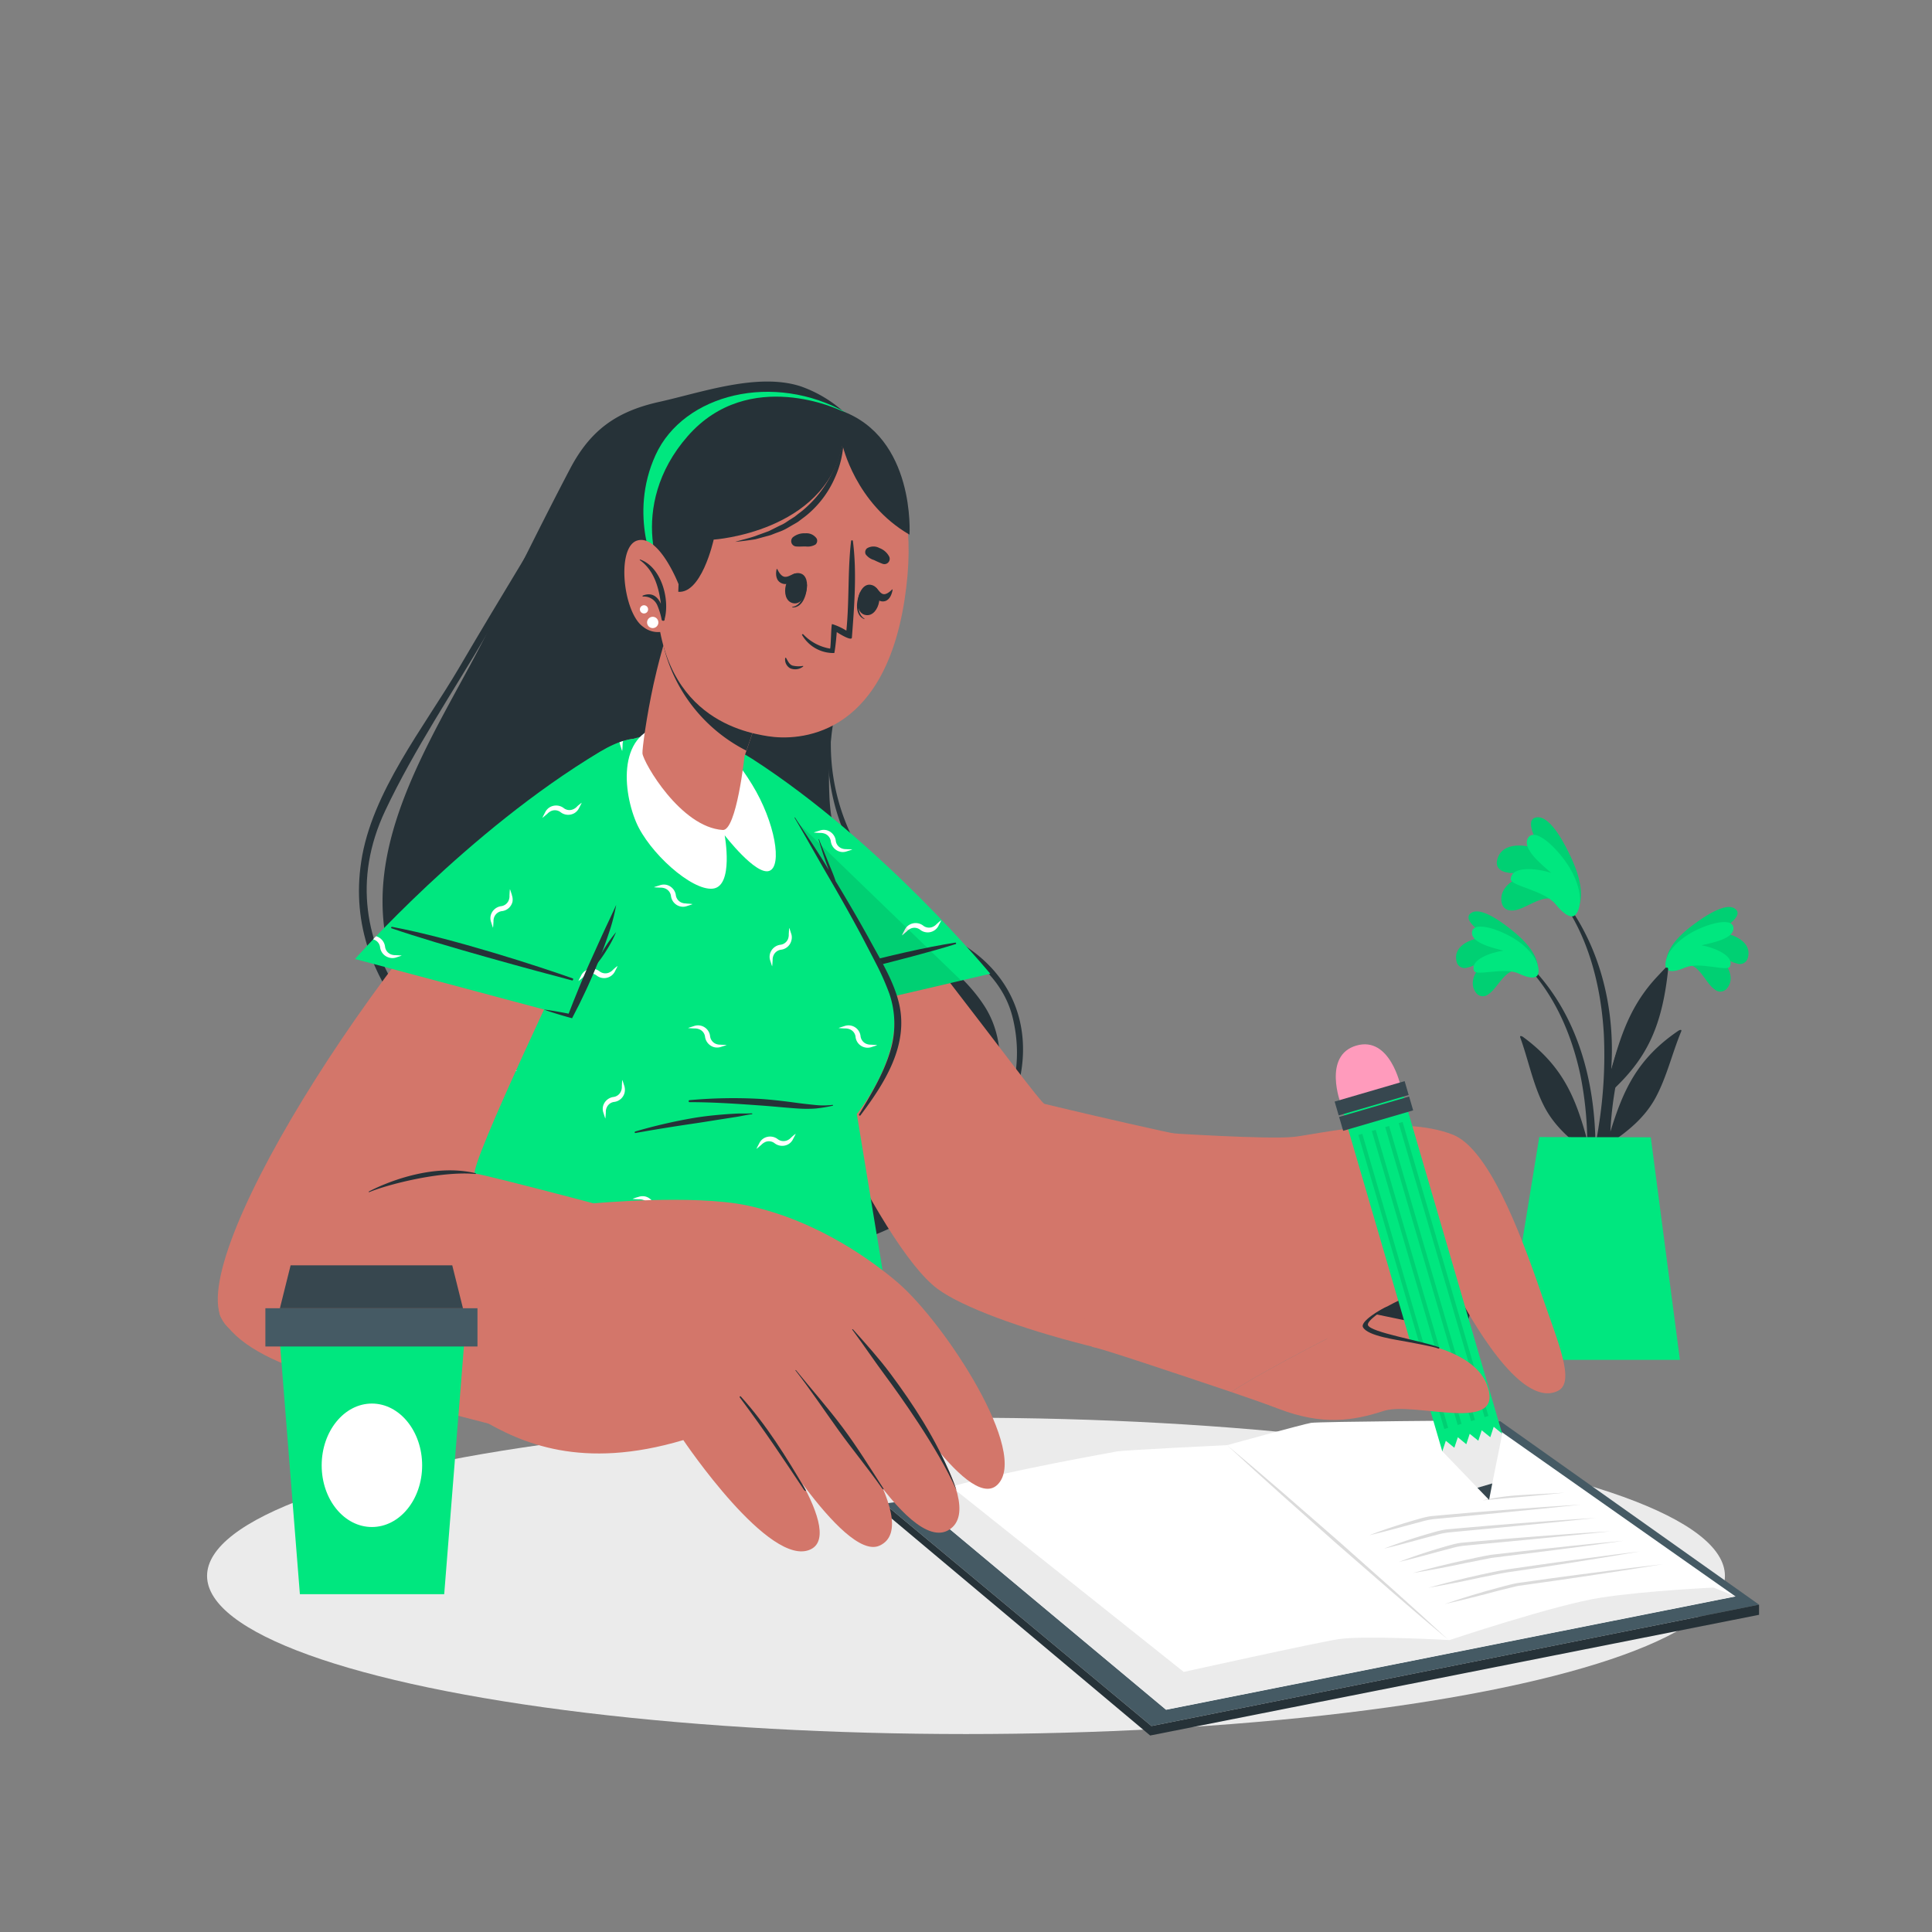 <svg xmlns="http://www.w3.org/2000/svg" viewBox="0 0 500 500"><rect x="0" y="0" width="500" height="500" fill="#808080" stroke="none"/><g id="freepik--Shadow--inject-105"><ellipse cx="250" cy="407.84" rx="196.41" ry="40.93" style="fill:#ebebeb"></ellipse></g><g id="freepik--Book--inject-105"><polygon points="228.85 389.14 388.26 367.81 455.24 415.28 297.99 446.69 228.85 389.14" style="fill:#455a64"></polygon><polygon points="228.85 389.14 297.99 446.69 455.24 415.28 455.24 417.91 297.66 449.15 228.85 391.4 228.85 389.14" style="fill:#263238"></polygon><path d="M238.5,389.64l63.29,52.85,147.36-29.33-64.8-45.56s-43,.28-45.08.64S317.58,374,317.58,374s-26.77,1.28-28.62,1.65c-1.26.26-28.24,5-42.76,9.09Z" style="fill:#fff"></path><polygon points="317.58 374.03 324.87 380.18 332.1 386.39 346.49 398.92 360.75 411.59 367.83 417.97 374.86 424.42 367.57 418.27 360.34 412.06 345.95 399.53 331.69 386.86 324.61 380.48 317.58 374.03" style="fill:#dbdbdb"></polygon><path d="M373.86,415.13q6.81-2.33,13.76-4.19c1.16-.31,2.31-.64,3.48-.91.59-.14,1.17-.27,1.8-.37l1.78-.24,7.12-1c4.74-.66,9.5-1.24,14.25-1.87s9.5-1.18,14.26-1.74c-4.73.77-9.46,1.53-14.2,2.24s-9.47,1.45-14.21,2.11l-7.11,1-1.78.25c-.55.1-1.14.25-1.71.39l-3.48.86C383.19,412.91,378.55,414.09,373.86,415.13Z" style="fill:#dbdbdb"></path><path d="M369.67,410.91q6.7-1.89,13.5-3.38c2.27-.5,4.51-1,6.85-1.36l6.88-1c4.59-.67,9.18-1.27,13.78-1.9s9.19-1.21,13.79-1.77c-4.57.78-9.14,1.55-13.72,2.27s-9.16,1.47-13.75,2.14l-6.88,1c-1.14.16-2.24.41-3.38.64l-3.41.68Q376.54,409.73,369.67,410.91Z" style="fill:#dbdbdb"></path><path d="M365.59,407.1c4.44-1.21,8.91-2.33,13.41-3.31,2.25-.49,4.48-1,6.78-1.4l6.87-.79c4.57-.53,9.16-1,13.73-1.49s9.17-.92,13.75-1.35c-4.56.65-9.12,1.28-13.68,1.86s-9.13,1.19-13.7,1.73c-2.28.29-4.58.54-6.84.85l-6.75,1.34Q372.41,406,365.59,407.1Z" style="fill:#dbdbdb"></path><path d="M362.05,404.23c4.33-1.68,8.74-3.08,13.21-4.34.56-.16,1.12-.3,1.7-.42a13.6,13.6,0,0,1,1.76-.26l3.46-.31,6.92-.6c9.22-.74,18.45-1.45,27.69-2-9.2,1-18.42,1.88-27.63,2.77l-6.91.64-3.45.33a19.52,19.52,0,0,0-3.33.69C371,401.87,366.57,403.19,362.05,404.23Z" style="fill:#dbdbdb"></path><path d="M358.21,400.78c4.33-1.68,8.74-3.08,13.2-4.34.57-.16,1.13-.3,1.7-.42a13.74,13.74,0,0,1,1.77-.26l3.46-.31,6.92-.6c9.22-.74,18.45-1.45,27.69-2-9.2,1-18.42,1.88-27.63,2.76l-6.91.65-3.45.33a19.52,19.52,0,0,0-3.33.69C367.17,398.42,362.73,399.73,358.21,400.78Z" style="fill:#dbdbdb"></path><path d="M354.37,397.32c4.32-1.67,8.73-3.07,13.2-4.33.56-.16,1.13-.3,1.7-.42a12.19,12.19,0,0,1,1.77-.26l3.46-.31,6.91-.6c9.23-.74,18.46-1.45,27.7-2-9.21,1-18.42,1.88-27.63,2.76l-6.91.65-3.45.33a18.6,18.6,0,0,0-3.33.69C363.32,395,358.89,396.28,354.37,397.32Z" style="fill:#dbdbdb"></path><path d="M391.82,387.06c4.94-.37,8.2-.44,13.14-.76-9.2,1-12,1.11-21.25,2A58.14,58.14,0,0,1,391.82,387.06Z" style="fill:#dbdbdb"></path><path d="M246.2,384.77l60.15,47.92s33.75-7.48,40.07-8.48,28.73.23,28.73.23,27.56-9.22,39.32-11,29-2.57,29-2.57l5.63,2.25-70.9,14.11-76.46,15.22L238.5,389.64Z" style="fill:#ebebeb"></path></g><g id="freepik--Plant--inject-105"><path d="M395.33,249.28c16.95,16.59,19.8,42.27,16.22,64.75-.09.51-.88.37-.88-.11,0-5.12.16-10.19.14-15.25l-.26-.68c-4.42-3.21-8.49-6.85-11-11.83-2.83-5.56-4-11.84-6.11-17.66-.2-.56.39-.39.78-.1,10.31,7.6,13.6,15.78,16.56,26.72a91.22,91.22,0,0,0-1.8-17c-2.23-10.38-6.63-20.66-14.09-28.36C394.6,249.43,395,249,395.33,249.28Z" style="fill:#263238"></path><path d="M392.15,251.21c-2.92.1-4.75,4.76-7,6.12a2.19,2.19,0,0,1-3.22-.5c-2.25-3.15.84-7,3.74-9.19-2.07.85-3.8,2.35-6,2.78a2.1,2.1,0,0,1-2.72-1.64c-1-4.28,4.38-6.19,8.07-6.28-1.79-1.24-6.91-4.62-4.19-6.28s8.77,3.16,10.73,4.75c2.89,2.34,6.32,5.84,6.45,9.5C398.12,254.74,394.39,252.11,392.15,251.21Z" style="fill:#00E77F"></path><path d="M392.15,251.21c-2.92.1-4.75,4.76-7,6.12a2.19,2.19,0,0,1-3.22-.5c-2.25-3.15.84-7,3.74-9.19-2.07.85-3.8,2.35-6,2.78a2.1,2.1,0,0,1-2.72-1.64c-1-4.28,4.38-6.19,8.07-6.28-1.79-1.24-6.91-4.62-4.19-6.28s8.77,3.16,10.73,4.75c2.89,2.34,6.32,5.84,6.45,9.5C398.12,254.74,394.39,252.11,392.15,251.21Z" style="opacity:0.1"></path><path d="M393,251.93c-3.73-1.69-10.89.75-11.5-.67-1.23-2.87,4.49-4.84,7.58-5.22-2.85-.77-8.3-2-8.13-4.74.2-3.35,8.36-.47,12.49,2.69,5.2,4,5.17,7.84,4.31,8.61C396.56,253.66,393.61,252.21,393,251.93Z" style="fill:#00E77F"></path><path d="M433.93,247.64c-17.56,15.93-21.38,41.48-18.67,64.09.07.51.87.4.88-.08.2-5.11.24-10.19.45-15.24l.28-.67c4.55-3.05,8.75-6.53,11.46-11.41,3-5.45,4.39-11.68,6.77-17.41.23-.55-.37-.41-.77-.14C423.74,274,420.14,282,416.77,292.85a90.23,90.23,0,0,1,2.44-16.94c2.62-10.29,7.41-20.4,15.16-27.81C434.65,247.82,434.24,247.35,433.93,247.64Z" style="fill:#263238"></path><path d="M437,249.69c2.91.21,4.56,4.94,6.78,6.38a2.19,2.19,0,0,0,3.24-.38c2.37-3.06-.57-7.05-3.39-9.33,2,.94,3.71,2.5,5.93,3a2.11,2.11,0,0,0,2.79-1.53c1.15-4.24-4.15-6.35-7.83-6.58,1.83-1.17,7.08-4.36,4.42-6.12s-8.88,2.83-10.9,4.34c-3,2.23-6.54,5.59-6.81,9.24C430.94,253,434.77,250.5,437,249.69Z" style="fill:#00E77F"></path><path d="M437,249.69c2.91.21,4.56,4.94,6.78,6.38a2.19,2.19,0,0,0,3.24-.38c2.37-3.06-.57-7.05-3.39-9.33,2,.94,3.71,2.5,5.93,3a2.11,2.11,0,0,0,2.79-1.53c1.15-4.24-4.15-6.35-7.83-6.58,1.83-1.17,7.08-4.36,4.42-6.12s-8.88,2.83-10.9,4.34c-3,2.23-6.54,5.59-6.81,9.24C430.94,253,434.77,250.5,437,249.69Z" style="opacity:0.1"></path><path d="M436.17,250.38c3.79-1.56,10.86,1.15,11.52-.23,1.34-2.83-4.3-5-7.37-5.51,2.87-.66,8.36-1.68,8.3-4.43-.08-3.36-8.34-.79-12.58,2.22-5.35,3.79-5.47,7.63-4.64,8.44C432.54,252,435.55,250.63,436.17,250.38Z" style="fill:#00E77F"></path><path d="M416,289.73a173.25,173.25,0,0,1-5.46,25.2.63.63,0,0,1-1.23-.25c1.16-7.77,3.26-15.39,4.42-23.15a116.86,116.86,0,0,0,1.35-23.78c-.74-13.08-4.3-27-12.84-37.24-.18-.24.21-.59.41-.36C419.71,250.08,417,274.52,417,276.71c2.42-8.25,4.91-17.71,14.07-26.11.39-.36.7-.19.63.42-1.63,15.31-5.89,23.3-14.76,31.48Q416.55,286.15,416,289.73Z" style="fill:#263238"></path><path d="M402.06,232.8c-3.08-1.36-7.32,2.55-10.36,2.82-1.61.15-2.8-.49-3.09-2.15-.75-4.39,4.41-6.86,8.51-7.65-2.58-.16-5.13.53-7.66-.15-1.54-.43-2.38-1.48-2-3.07,1.13-4.94,7.67-4.21,11.54-2.45-1.23-2.19-4.85-8.28-1.19-8.63s7.51,7.7,8.75,10.34c1.81,3.87,3.62,9.23,1.91,13.09C406.49,239.47,403.94,234.86,402.06,232.8Z" style="fill:#00E77F"></path><path d="M402.06,232.8c-3.08-1.36-7.32,2.55-10.36,2.82-1.61.15-2.8-.49-3.09-2.15-.75-4.39,4.41-6.86,8.51-7.65-2.58-.16-5.13.53-7.66-.15-1.54-.43-2.38-1.48-2-3.07,1.13-4.94,7.67-4.21,11.54-2.45-1.23-2.19-4.85-8.28-1.19-8.63s7.51,7.7,8.75,10.34c1.81,3.87,3.62,9.23,1.91,13.09C406.49,239.47,403.94,234.86,402.06,232.8Z" style="opacity:0.1"></path><path d="M402.57,234c-3-3.63-11.67-4.71-11.59-6.48.16-3.6,7.09-2.76,10.49-1.6-2.56-2.23-7.6-6.25-6.05-9,1.9-3.37,8.91,3.73,11.6,9.09,3.39,6.76,1.42,10.73.14,11.1C405.4,237.56,403.07,234.57,402.57,234Z" style="fill:#00E77F"></path><path d="M427.22,294.33l7.54,57.61H388.87c.95-5.1,9.49-57.67,9.49-57.67Z" style="fill:#00E77F"></path></g><g id="freepik--Character--inject-105"><path d="M126,163.89C115.35,185.06,99,208.66,99,233.23,99,252.48,109.23,270,121.74,284c27.56,30.63,74.8,54.2,114.2,30.88,15.72-9.32,30.11-37,18.82-54.53-5.81-9-15-14.59-23.13-21.25-10.74-8.75-16.48-19.55-17-33.46-1.1-27.1,8.38-42.33,17-67.24,1.58-4.63,2.51-9.47-.2-15.19a33.3,33.3,0,0,0-10.68-14.27A33.22,33.22,0,0,0,207.27,100c-11.11-3.65-25.69,1.57-36.63,4s-17.79,7.19-23.11,17.33C140.15,135.38,133.18,149.69,126,163.89Z" style="fill:#263238"></path><path d="M118.77,172.88c11-18.77,22.4-37.3,33.67-55.91.07-.12.26,0,.19.09-8.83,15.58-17.43,31.27-26.46,46.75-8.85,15.16-19,30.15-26.48,46-16.82,35.67,13.6,66.91,45,78.87,1.43.54.4,2.76-1,2.16-27.21-11.37-55.2-35-50.21-67.84C96.16,205.05,109.76,188.22,118.77,172.88Z" style="fill:#263238"></path><path d="M230.73,135.71a.33.33,0,0,1,.59.28c-8,20.19-19.17,43-15.63,65.26a54.94,54.94,0,0,0,14.43,29.22c6.06,6.36,13.82,10.16,20.9,15.17,27.7,19.59,9.6,60.73-19.65,66.83-.61.13-.86-.93-.24-1.08,21.08-5.41,36.3-25.62,31-47.82-4.21-17.81-25.62-22.37-36.28-35.74C203.82,200.11,217.23,164.17,230.73,135.71Z" style="fill:#263238"></path><path d="M184.54,215.38c15.91,48,43.07,107.07,58.11,118.19C255.54,343.1,304,355.69,325,354.38c6.17-.38,2.29-57-4.28-57.81-10.52-1.27-49.64-10.7-50.42-10.89-1.67-.42-44.92-60.59-63.18-77.42C185.78,188.58,177.42,193.92,184.54,215.38Z" style="fill:#d3766a"></path><path d="M323.77,311.72s34.91,19.28,36.29,20.81-.74,3.58-2.34,5.23a20.08,20.08,0,0,1-3.67,1.95c-5.93,2.82-16.28,8-11.44,14.77,6.36,8.86,29.64-2.82,33-5.22a12.75,12.75,0,0,0,3.08-4.49c2.81-5.95,5-16.1.48-22.66-6.2-9-16.49-15.11-25-21.06Z" style="fill:#d3766a"></path><path d="M323.77,311.72s34.91,19.28,36.29,20.81-.74,3.58-2.34,5.23a20.08,20.08,0,0,1-3.67,1.95c8.76,1.84,18.44,3.82,24.63,5.06,2.81-5.95,5-16.1.48-22.66-6.2-9-16.49-15.11-25-21.06Z" style="fill:#263238"></path><path d="M282.87,348.62c2.31.39,21.38,6.79,35.75,11.62,9.81-6.4,30.84-16.86,36.4-19.66,5.65-4.16,20.11-9.85,20.41-9.23.58,1.15,2.61,5.24,5.47,10,3.79,6.28,9,13.76,14.16,17.25,2.82,1.89,5.59,2.61,8.13,1.35,4.57-2.25.05-12.45-4.25-25-5.84-17.1-13.94-37.8-23-41.32-13.4-5.22-34.47-.2-40.91.57s-33.41-1-33.41-1C275.55,316.58,279.8,348.08,282.87,348.62Z" style="fill:#d3766a"></path><path d="M347,285.68s-4.78-12.51,4-15.08,11.5,10.55,11.5,10.55Z" style="fill:#ff9bbc"></path><rect x="359.74" y="281.02" width="16.16" height="94.19" transform="translate(-77.24 116.29) rotate(-16.28)" style="fill:#00E77F"></rect><rect x="362.66" y="291.96" width="1.05" height="79.27" transform="translate(-78.41 115.14) rotate(-16.28)" style="opacity:0.1"></rect><rect x="366.13" y="290.94" width="1.05" height="79.27" transform="translate(-77.98 116.06) rotate(-16.28)" style="opacity:0.1"></rect><rect x="369.6" y="289.93" width="1.05" height="79.27" transform="translate(-77.56 117) rotate(-16.28)" style="opacity:0.1"></rect><rect x="373.08" y="288.91" width="1.05" height="79.27" transform="translate(-77.13 117.92) rotate(-16.28)" style="opacity:0.1"></rect><rect x="345.56" y="282.35" width="18.87" height="3.74" transform="translate(-65.45 110.93) rotate(-16.28)" style="fill:#37474f"></rect><rect x="346.72" y="286.32" width="18.87" height="3.74" transform="translate(-66.52 111.42) rotate(-16.28)" style="fill:#37474f"></rect><path d="M388.78,371.05l-2.58,12.86-.83,4.25-3-3.12-9.1-9.46.91-2.71s2.15,1.78,2.2,1.81l.91-2.72,2.19,1.81.88-2.7s2.18,1.77,2.23,1.79l.88-2.7s2.18,1.77,2.22,1.79l.88-2.7Z" style="fill:#ebebeb"></path><polygon points="386.2 383.91 385.37 388.16 382.35 385.04 386.2 383.91" style="fill:#37474f"></polygon><path d="M318.62,360.24c4.9,1.67,9.25,3.2,12.17,4.32,11.52,4.43,19.35,3.16,27.34.58s31.55,6.26,26.73-6.66-32.31-11.66-32.05-15.33c.05-.7.88-1.6,2.21-2.57C349.46,343.38,328.43,353.84,318.62,360.24Z" style="fill:#d3766a"></path><path d="M358.82,338.21c.3-.11.35.1,0,.3-1,.61-5.29,3.41-4.78,4.48.9,1.85,13.26,3.89,18.3,5.65.27.09.17.48-.09.37-1.32-.55-6.74-1.47-8-1.74-2.54-.5-10.4-1.49-11.53-3.82C352,341.89,357.63,338.67,358.82,338.21Z" style="fill:#263238"></path><path d="M256.28,252,200.14,265.1S184,225.67,180,203.53c-2.21-12.42,5.11-13.3,14.68-7.13C228.21,218,256.28,252,256.28,252Z" style="fill:#00E77F"></path><path d="M242.38,239.17a3,3,0,0,1-1.14.76,2.44,2.44,0,0,1-2.36-.41,3.21,3.21,0,0,0-3.58-.16,3.11,3.11,0,0,0-1.17,1.29c-.24.49-.51.94-.71,1.44.44-.32.8-.69,1.21-1a3.22,3.22,0,0,1,1.13-.81,2.43,2.43,0,0,1,2.35.32,3.14,3.14,0,0,0,4.77-1c.22-.47.51-.93.71-1.43C243.15,238.46,242.77,238.82,242.38,239.17Zm-51.08-32.4a3.16,3.16,0,0,1-1.14.76,2.47,2.47,0,0,1-2.36-.41,3.19,3.19,0,0,0-3.58-.18,3.12,3.12,0,0,0-1.17,1.32c-.24.47-.51.93-.71,1.43.44-.33.8-.71,1.21-1.06a3,3,0,0,1,1.13-.79,2.41,2.41,0,0,1,2.33.32,3.25,3.25,0,0,0,3.57.27,3.09,3.09,0,0,0,1.21-1.28c.23-.47.5-.92.71-1.42A14.91,14.91,0,0,0,191.3,206.77Zm13.46,34.85c-.17-.5-.3-1-.51-1.51-.07.54-.07,1.06-.12,1.59a3.16,3.16,0,0,1-.22,1.36A2.44,2.44,0,0,1,202,244.5a3.22,3.22,0,0,0-2.72,2.32,3,3,0,0,0,.05,1.76c.17.5.3,1,.5,1.51.08-.53.08-1.05.13-1.59a2.79,2.79,0,0,1,.27-1.35,2.48,2.48,0,0,1,1.94-1.37,3.15,3.15,0,0,0,2.65-2.42A3,3,0,0,0,204.76,241.62ZM219,219.76a3,3,0,0,1-1.34-.27,2.43,2.43,0,0,1-1.37-2,3.23,3.23,0,0,0-2.42-2.65,3.15,3.15,0,0,0-1.74.11c-.5.17-1,.3-1.53.5.55.08,1.07.08,1.61.11a3.34,3.34,0,0,1,1.36.24,2.47,2.47,0,0,1,1.44,1.88,3.19,3.19,0,0,0,2.32,2.72,3,3,0,0,0,1.75-.05c.51-.17,1-.3,1.52-.52C220.07,219.79,219.55,219.81,219,219.76Z" style="fill:#fff"></path><path d="M200,255.8c8.47-2.72,31.66-9.46,47.31-11.86.09,0,.19.33.1.36-12.71,4-38.59,10-47.26,12C200,256.36,199.89,255.86,200,255.8Z" style="fill:#263238"></path><path d="M248.77,253.77,200.14,265.1S184,225.67,180,203.53c-1.42-7.94,1.07-11.17,5.56-10.84Z" style="opacity:0.1"></path><path d="M232.13,351.25H88.35s15.94-98.59,62.26-151.33c12.5-14.23,32.29-11.74,43-2.11a99.21,99.21,0,0,1,10.43,11.85c9.74,12.51,25.65,42.56,27.14,50.69,2.45,13.43-9.44,27.95-9.44,27.95Z" style="fill:#00E77F"></path><path d="M232.65,259.62c-1.33-5.54-4.41-10.6-7.12-15.56-2.86-5.23-5.86-10.37-8.94-15.48l-.33-.54c-.51-1.63-1.25-3.23-1.87-4.81-.79-2-1.65-4-2.43-6a.06.06,0,0,0-.12,0c.65,2.11,1.29,4.23,2.06,6.3.2.53.39,1.07.59,1.62-1-1.7-2.08-3.4-3.16-5.08-1.83-2.86-3.76-5.65-5.59-8.51a.07.07,0,0,0-.11.07c2.94,5,5.76,10.1,8.69,15.12s5.79,10.07,8.53,15.19q2,3.81,4,7.69a67.53,67.53,0,0,1,3.3,7.49,24.23,24.23,0,0,1,.1,15.4c-1.77,5.66-4.92,10.81-7.92,15.89-.12.2.2.45.35.25C228.92,280.37,235.26,270.49,232.65,259.62Z" style="fill:#263238"></path><path d="M183.17,340.52a2.64,2.64,0,0,1-1.13.74,2.44,2.44,0,0,1-2.36-.4,3.13,3.13,0,0,0-4.74,1.14c-.23.48-.5.93-.71,1.44.43-.33.81-.71,1.22-1.06a2.92,2.92,0,0,1,1.12-.79,2.4,2.4,0,0,1,2.34.3,3.21,3.21,0,0,0,3.57.29,3.06,3.06,0,0,0,1.2-1.28c.24-.48.51-.94.71-1.43C184,339.79,183.58,340.17,183.17,340.52Zm21.54-46.1a2.66,2.66,0,0,1-1.14.76,2.48,2.48,0,0,1-2.35-.41,3.22,3.22,0,0,0-3.59-.16,3.16,3.16,0,0,0-1.15,1.3c-.24.49-.51.93-.71,1.43.42-.31.8-.69,1.2-1a3.45,3.45,0,0,1,1.13-.81,2.4,2.4,0,0,1,2.34.32,3.23,3.23,0,0,0,3.57.28,3,3,0,0,0,1.2-1.27c.24-.48.51-.94.72-1.44C205.48,293.71,205.12,294.07,204.71,294.42Zm-67.5,16.25a2.85,2.85,0,0,1-1.14.76,2.42,2.42,0,0,1-2.35-.41,3.17,3.17,0,0,0-4.76,1.14c-.23.49-.5.93-.71,1.43a15.2,15.2,0,0,0,1.22-1,3.64,3.64,0,0,1,1.12-.81,2.47,2.47,0,0,1,2.36.32,3.13,3.13,0,0,0,4.77-1c.22-.48.5-.94.71-1.44C138,310,137.61,310.32,137.21,310.67ZM158.62,251a3,3,0,0,1-1.14.76,2.43,2.43,0,0,1-2.35-.41,3.22,3.22,0,0,0-3.59-.16,3.18,3.18,0,0,0-1.17,1.29c-.23.49-.5.94-.71,1.44a15.2,15.2,0,0,0,1.22-1,3.38,3.38,0,0,1,1.12-.81,2.44,2.44,0,0,1,2.36.32,3.14,3.14,0,0,0,4.77-1c.22-.47.5-.93.71-1.43C159.4,250.27,159,250.63,158.62,251Zm-9.32-42.23a3,3,0,0,1-1.14.75,2.39,2.39,0,0,1-2.35-.41,3.21,3.21,0,0,0-2.17-.6c-.34.44-.67.89-1,1.34h0a2.43,2.43,0,0,1,2.35.32,3.22,3.22,0,0,0,3.56.28,3.15,3.15,0,0,0,1.21-1.28c.23-.47.51-.93.72-1.44A15.91,15.91,0,0,0,149.3,208.75Zm42-2a3.16,3.16,0,0,1-1.14.76,2.47,2.47,0,0,1-2.36-.41,3.19,3.19,0,0,0-3.58-.18,3.12,3.12,0,0,0-1.17,1.32c-.24.47-.51.93-.71,1.43.44-.33.8-.71,1.21-1.06a3,3,0,0,1,1.13-.79,2.41,2.41,0,0,1,2.33.32,3.25,3.25,0,0,0,3.57.27,3.09,3.09,0,0,0,1.21-1.28c.23-.47.5-.92.71-1.42A14.91,14.91,0,0,0,191.3,206.77ZM148.11,337.53c-.17-.51-.3-1-.5-1.52-.08.54-.08,1.06-.13,1.6a3,3,0,0,1-.22,1.36,2.47,2.47,0,0,1-1.88,1.44,3.19,3.19,0,0,0-2.72,2.32,3,3,0,0,0,.05,1.75c.17.51.3,1,.51,1.52.08-.54.08-1.06.12-1.6a3,3,0,0,1,.27-1.34,2.49,2.49,0,0,1,2-1.37,3.24,3.24,0,0,0,2.65-2.42A3.15,3.15,0,0,0,148.11,337.53ZM132.46,231.64c-.18-.51-.3-1-.52-1.52-.08.54-.07,1.06-.12,1.6a2.79,2.79,0,0,1-.23,1.36,2.44,2.44,0,0,1-1.88,1.43,3.25,3.25,0,0,0-2.72,2.33,3,3,0,0,0,.06,1.75c.18.51.3,1,.51,1.52.08-.54.08-1.06.13-1.6a2.75,2.75,0,0,1,.26-1.34,2.46,2.46,0,0,1,2-1.38,3.19,3.19,0,0,0,2.65-2.41A3.35,3.35,0,0,0,132.46,231.64Zm72.3,10c-.17-.5-.3-1-.51-1.51-.07.54-.07,1.06-.12,1.59a3.16,3.16,0,0,1-.22,1.36A2.44,2.44,0,0,1,202,244.5a3.22,3.22,0,0,0-2.72,2.32,3,3,0,0,0,.05,1.76c.17.5.3,1,.5,1.51.08-.53.08-1.05.13-1.59a2.79,2.79,0,0,1,.27-1.35,2.48,2.48,0,0,1,1.94-1.37,3.15,3.15,0,0,0,2.65-2.42A3,3,0,0,0,204.76,241.62Zm-93.14,49c-.18-.51-.3-1-.51-1.52-.08.54-.08,1.06-.13,1.6a2.91,2.91,0,0,1-.22,1.36,2.46,2.46,0,0,1-1.88,1.44,3.4,3.4,0,0,0-2,1.07c-.24.87-.47,1.74-.71,2.61h0a1.93,1.93,0,0,0,.09.38c.18.51.3,1,.51,1.52.08-.54.08-1.06.13-1.6a2.62,2.62,0,0,1,.26-1.32,2.44,2.44,0,0,1,2-1.39,3.18,3.18,0,0,0,2.65-2.42A3.07,3.07,0,0,0,111.62,290.62ZM230.93,344a3.17,3.17,0,0,0-1.89,2.1,3.2,3.2,0,0,0,.05,1.77c.17.5.3,1,.52,1.51.08-.53.08-1.07.11-1.59a3,3,0,0,1,.27-1.35,2.49,2.49,0,0,1,1.15-1.14ZM161.56,281c-.17-.51-.3-1-.52-1.52-.08.54-.06,1.08-.11,1.6a2.92,2.92,0,0,1-.24,1.37,2.43,2.43,0,0,1-1.88,1.44,3.23,3.23,0,0,0-2.72,2.31,3,3,0,0,0,.07,1.77c.17.5.3,1,.5,1.51.08-.53.08-1.07.13-1.59a2.74,2.74,0,0,1,.27-1.35,2.41,2.41,0,0,1,1.94-1.37,3.17,3.17,0,0,0,2.65-2.42A3.4,3.4,0,0,0,161.56,281Zm-1.16-88.46a1.58,1.58,0,0,0,.09.31c.17.51.3,1,.5,1.52.08-.54.08-1.06.11-1.6a2.48,2.48,0,0,1,.05-.56Zm26.07,77.82a2.94,2.94,0,0,1-1.34-.27,2.45,2.45,0,0,1-1.37-2,3.14,3.14,0,0,0-4.18-2.54c-.5.17-1,.3-1.51.5.53.08,1.07.08,1.59.11a3.28,3.28,0,0,1,1.36.24,2.37,2.37,0,0,1,1.44,1.88,3.25,3.25,0,0,0,2.32,2.72,3.2,3.2,0,0,0,1.77-.05c.51-.17,1-.3,1.52-.52C187.53,270.39,187,270.41,186.47,270.36Zm38.95,0a2.92,2.92,0,0,1-1.34-.27,2.46,2.46,0,0,1-1.38-2,3.13,3.13,0,0,0-4.17-2.54c-.5.17-1,.3-1.51.5.53.08,1.07.08,1.59.11a3.28,3.28,0,0,1,1.36.24,2.37,2.37,0,0,1,1.44,1.88A3.14,3.14,0,0,0,225.5,271c.51-.17,1-.3,1.52-.52C226.48,270.39,225.94,270.41,225.42,270.36ZM114.11,332.79a2.94,2.94,0,0,1-1.34-.27,2.42,2.42,0,0,1-1.37-2,3.14,3.14,0,0,0-4.18-2.54c-.5.17-1,.3-1.51.5.53.08,1.07.08,1.59.11a3.28,3.28,0,0,1,1.36.24,2.45,2.45,0,0,1,1.46,1.88,3.11,3.11,0,0,0,4.07,2.67c.51-.17,1-.3,1.52-.52C115.17,332.82,114.63,332.82,114.11,332.79Zm58-18.22a3,3,0,0,1-1.34-.27,2.45,2.45,0,0,1-1.37-2,3.23,3.23,0,0,0-2.42-2.66,3.33,3.33,0,0,0-1.76.12,12.7,12.7,0,0,0-1.51.5c.54.08,1.07.08,1.59.11a3.07,3.07,0,0,1,1.38.24,2.46,2.46,0,0,1,1.44,1.88,3.21,3.21,0,0,0,2.32,2.72,3.14,3.14,0,0,0,1.75-.05c.51-.17,1-.3,1.52-.52C173.19,314.6,172.65,314.6,172.13,314.57ZM132.2,276.89a2.75,2.75,0,0,1-1.34-.27,2.43,2.43,0,0,1-1.37-1.94,3.21,3.21,0,0,0-2.42-2.66,3.06,3.06,0,0,0-1.74.1c-.5.17-1,.3-1.52.5.54.1,1.06.08,1.6.13a2.79,2.79,0,0,1,1.36.24,2.46,2.46,0,0,1,1.44,1.86,3.23,3.23,0,0,0,2.32,2.74,3.13,3.13,0,0,0,1.75-.07c.51-.17,1-.3,1.52-.5C133.26,276.94,132.74,276.94,132.2,276.89Zm77,51a2.78,2.78,0,0,1-1.33-.28,2.43,2.43,0,0,1-1.39-1.94,3.16,3.16,0,0,0-2.42-2.66,3.22,3.22,0,0,0-1.73.1c-.51.17-1,.3-1.52.52.54.08,1.06.08,1.59.11a3,3,0,0,1,1.36.24,2.38,2.38,0,0,1,1.44,1.88,3.26,3.26,0,0,0,2.32,2.71,3,3,0,0,0,1.76-.06c.5-.16,1-.3,1.51-.51C210.29,328,209.77,328,209.23,327.92Zm-31.59-94.08a3,3,0,0,1-1.35-.27,2.44,2.44,0,0,1-1.37-2A3.23,3.23,0,0,0,172.5,229a3.16,3.16,0,0,0-1.74.11c-.5.17-1,.3-1.53.5.55.08,1.08.08,1.61.11a3.31,3.31,0,0,1,1.36.24,2.45,2.45,0,0,1,1.44,1.88,3.19,3.19,0,0,0,2.32,2.72,3,3,0,0,0,1.76-.05c.5-.17,1-.3,1.51-.52C178.69,233.87,178.17,233.89,177.64,233.84Z" style="fill:#fff"></path><path d="M178.44,284.72a124.74,124.74,0,0,1,18.54-.31c3.07.22,6.1.58,9.15,1,1.52.21,3,.37,4.56.53a20.2,20.2,0,0,0,4.79,0,.11.11,0,0,1,0,.22,35.44,35.44,0,0,1-4.48.73,34,34,0,0,1-4.4,0c-3.12-.2-6.22-.53-9.33-.76-6.28-.45-12.56-.9-18.85-.89C178.17,285.24,178.15,284.74,178.44,284.72Z" style="fill:#263238"></path><path d="M164.43,292.82a136,136,0,0,1,14.91-3.46c2.52-.43,5-.7,7.59-.92,1.21-.1,2.43-.18,3.65-.24s2.69,0,4-.06c.14,0,.18.21,0,.22-1.26.13-2.5.46-3.75.65l-3.77.59c-2.52.39-5,.81-7.55,1.18-5,.74-10,1.53-15.07,2.45C164.23,293.28,164.18,292.89,164.43,292.82Z" style="fill:#263238"></path><path d="M144.24,202.72C101.43,240.72,49,323,57.22,341c9.19,20,67.2-34.13,65.65-37.09-1.31-2.52,22.62-52.82,40-89.61S154.82,193.33,144.24,202.72Z" style="fill:#d3766a"></path><path d="M91.88,248.19l55.69,14.88s17.44-38.88,22.09-60.89c2.61-12.34-4.68-13.46-14.44-7.6C121,215.08,91.88,248.19,91.88,248.19Z" style="fill:#00E77F"></path><path d="M102.36,247.19a2.92,2.92,0,0,1-1.34-.27,2.46,2.46,0,0,1-1.38-2,3.23,3.23,0,0,0-2.32-2.63l-.78.81a2,2,0,0,1,.39.13,2.41,2.41,0,0,1,1.43,1.88,3.19,3.19,0,0,0,2.33,2.71,3,3,0,0,0,1.75,0c.51-.18,1-.3,1.52-.52C103.42,247.22,102.9,247.23,102.36,247.19Zm58-55.12a2.77,2.77,0,0,0,.16.78c.17.51.3,1,.5,1.52.08-.54.08-1.06.11-1.6a2.77,2.77,0,0,1,.15-1Zm-27.87,39.57c-.18-.51-.3-1-.52-1.52-.08.54-.07,1.06-.12,1.6a2.79,2.79,0,0,1-.23,1.36,2.44,2.44,0,0,1-1.88,1.43,3.25,3.25,0,0,0-2.72,2.33,3,3,0,0,0,.06,1.75c.18.51.3,1,.51,1.52.08-.54.08-1.06.13-1.6a2.75,2.75,0,0,1,.26-1.34,2.46,2.46,0,0,1,2-1.38,3.19,3.19,0,0,0,2.65-2.41A3.35,3.35,0,0,0,132.46,231.64Zm16.84-22.89a3,3,0,0,1-1.14.75,2.39,2.39,0,0,1-2.35-.41,3.26,3.26,0,0,0-3.59-.16,3.19,3.19,0,0,0-1.17,1.3c-.24.49-.5.93-.71,1.44.44-.32.81-.7,1.22-1a3.15,3.15,0,0,1,1.12-.81,2.43,2.43,0,0,1,2.35.32,3.22,3.22,0,0,0,3.56.28,3.15,3.15,0,0,0,1.21-1.28c.23-.47.51-.93.72-1.44A15.91,15.91,0,0,0,149.3,208.75Zm2.24,42.42a3.18,3.18,0,0,0-1.17,1.29c-.23.49-.5.94-.71,1.44a15.2,15.2,0,0,0,1.22-1,3.38,3.38,0,0,1,1.12-.81,2,2,0,0,1,.35-.1q.27-.6.51-1.23A3.1,3.1,0,0,0,151.54,251.17Z" style="fill:#fff"></path><path d="M148.27,253.23c-8.38-3-31.34-10.47-46.89-13.38-.1,0-.21.33-.12.36,12.58,4.37,38.25,11.28,46.85,13.54C148.27,253.79,148.43,253.29,148.27,253.23Z" style="fill:#263238"></path><path d="M140.78,261.26c2.34.31,4.65.73,6.95,1.19l-.75.36,1.42-3.64,1.47-3.62c1-2.4,2-4.79,3.09-7.17s2.13-4.74,3.22-7.1,2.22-4.7,3.29-7.09a49.4,49.4,0,0,1-2,7.6c-.83,2.48-1.75,4.93-2.73,7.35s-2,4.81-3.11,7.18l-1.69,3.53c-.59,1.16-1.89,3.67-1.89,3.67S143,262.16,140.78,261.26Z" style="fill:#263238"></path><path d="M159.47,241.17a31.07,31.07,0,0,1-2.39,4.58,32.55,32.55,0,0,1-3,4.19,35.64,35.64,0,0,1,5.42-8.77Z" style="fill:#263238"></path><path d="M57.22,341c8.17,13.51,32.58,17.6,93.08,33.67,8.37,2.22,40-52.64,31.14-55.47-11.1-3.57-55-15-58.29-15.45C95.19,300.07,51.67,331.8,57.22,341Z" style="fill:#d3766a"></path><path d="M153.44,311.44s25.88-2.42,39.87.52C212.05,315.9,226.6,327,232.42,332c12.14,10.49,34.26,44.25,25.65,52.31-7.8,7.3-28.66-28.34-28.66-28.34s27.27,32.83,16.27,39.9-32.87-35.7-32.87-35.7,27.26,34.37,14.76,39.86c-9.44,4.15-31.43-33.46-31.43-33.46s23.23,29.7,13.7,34.38c-10.53,5.18-33-28.26-33-28.26-26.23,7.83-41.92.83-52.49-5.47C121.79,365.72,153.44,311.44,153.44,311.44Z" style="fill:#d3766a"></path><path d="M220.71,344c3.34,3.74,6.75,7.5,9.75,11.53s5.86,8.15,8.47,12.44c6.4,10.51,8.76,18.1,8.57,17.65-4.67-10.71-15.18-25.28-18.18-29.31s-5.78-8.19-8.77-12.21C220.47,344,220.63,344,220.71,344Z" style="fill:#263238"></path><path d="M206,354.6c4.06,5,8.27,9.74,12.11,14.88s7,10.31,10.47,15.67c.27.42,0,.42-.33,0-3.67-5.22-7.47-9.77-11.2-14.95s-7.27-10.51-11.18-15.53C205.79,354.61,205.91,354.52,206,354.6Z" style="fill:#263238"></path><path d="M191.7,361.39c6.6,7.27,11.84,15.74,16.79,24.17.25.42-.15.39-.43,0-5.43-8.14-9.63-14.56-16.61-23.91C191.34,361.47,191.56,361.24,191.7,361.39Z" style="fill:#263238"></path><path d="M95.48,308.35c4.3-2.25,16.36-7.36,27.59-4.73a.1.1,0,0,1,0,.2c-9.37-.83-23.15,2.87-27.5,4.7C95.44,308.57,95.37,308.4,95.48,308.35Z" style="fill:#263238"></path><path d="M174.19,187.59c-14.29,0-13.38,16.13-9.57,25.16,3.28,7.79,14.35,17.82,19.85,17.23s3.08-13.8,3.08-13.8,8,10.38,11.5,9.22,1.54-12.67-4.4-22.35S182.11,187.58,174.19,187.59Z" style="fill:#fff"></path><path d="M166.27,195c.29,2.43,9.89,19.09,20.78,19.8,3.55.22,5.64-19.1,5.64-19.1l.48-1.39,6.7-19.47-21.78-17.68-3.16-2.38s-1.49,5.45-3.26,12.26c-.09.31-.17.63-.26,1s-.22.75-.31,1.11c-.27,1-.55,2-.81,3.08-.2.79-.4,1.56-.58,2.39s-.38,1.65-.58,2.49C167.33,185.33,166.16,194,166.27,195Z" style="fill:#d3766a"></path><path d="M171.67,167a41.29,41.29,0,0,0,21.5,27.27l6.7-19.47-21.78-17.68-3.16-2.38S173.44,160.23,171.67,167Z" style="fill:#263238"></path><path d="M234.08,155.34c-5.57,35.71-27.59,36.41-35.29,35.2-7-1.1-30.65-5.73-28.8-41.83s20.22-44.8,36.34-43.13S239.65,119.62,234.08,155.34Z" style="fill:#d3766a"></path><path d="M228.46,145.93a23.15,23.15,0,0,1-2.28-1,4.05,4.05,0,0,1-2.14-1.47,1.3,1.3,0,0,1,.32-1.54,3.19,3.19,0,0,1,3.23-.09,4.68,4.68,0,0,1,2.54,2.23A1.37,1.37,0,0,1,228.46,145.93Z" style="fill:#263238"></path><path d="M206,141.42c.85.07,1.65,0,2.5,0a4,4,0,0,0,2.54-.49,1.3,1.3,0,0,0,.32-1.54,3.18,3.18,0,0,0-2.92-1.37,4.71,4.71,0,0,0-3.22,1A1.38,1.38,0,0,0,206,141.42Z" style="fill:#263238"></path><path d="M208.84,151.33c0-.1-.21.08-.23.18-.37,2.43-1.2,5.16-3.54,5.56-.07,0-.09.13,0,.14C207.81,157.32,208.88,153.69,208.84,151.33Z" style="fill:#263238"></path><path d="M207.14,148.4c-3.83-1-5.58,6.74-2,7.68S210.36,149.25,207.14,148.4Z" style="fill:#263238"></path><path d="M205.53,148.47c-.78.28-1.61.91-2.45.81s-1.49-1.1-1.93-2c-.05-.1-.13-.05-.16,0-.35,1.49-.13,3.14,1.42,3.72s2.74-.55,3.45-2C206,148.82,205.84,148.35,205.53,148.47Z" style="fill:#263238"></path><path d="M222.57,153.34c0-.09.16.16.14.25-.64,2.38-1,5.21,1,6.52.06,0,0,.16,0,.13C221.12,159.25,221.59,155.49,222.57,153.34Z" style="fill:#263238"></path><path d="M225.3,151.34c3.92.6,2.42,8.4-1.22,7.84S222,150.83,225.3,151.34Z" style="fill:#263238"></path><path d="M226.82,152.16c.54.53,1,1.4,1.73,1.59s1.64-.5,2.34-1.2c.07-.08.12,0,.11.1-.25,1.5-1,3-2.53,3s-2.07-1.45-2.14-3C226.32,152.33,226.61,152,226.82,152.16Z" style="fill:#263238"></path><path d="M203.45,170.3c.42.71.78,1.63,1.62,1.94a6.56,6.56,0,0,0,2.72.1.09.09,0,0,1,.07.15,3.31,3.31,0,0,1-3.37.46,2.61,2.61,0,0,1-1.29-2.61C203.2,170.2,203.39,170.2,203.45,170.3Z" style="fill:#263238"></path><path d="M216.55,163.58s-.27,3.72-.63,5.42a9.37,9.37,0,0,1-8.34-4.65c-.1-.18.17-.32.31-.18a12.41,12.41,0,0,0,6.94,3.69c.22-.45.25-6.38.52-6.35a15.62,15.62,0,0,1,3.69,1.7c.78-7.73.32-15.52,1.22-23.2a.24.24,0,0,1,.47,0c1.06,8.13.35,17-.26,25C220.41,166,217.17,164,216.55,163.58Z" style="fill:#263238"></path><path d="M169.84,148s-7.39-14.51-.16-30.28,30.6-21.61,49.51-10.81c0,0-28.9-5.08-38.76,7.84S169.84,148,169.84,148Z" style="fill:#00E77F"></path><path d="M174.94,153.06c6.51,1.52,9.76-13.41,9.76-13.41s28.59-1.85,33.34-24.48c0,0,3.31,15.08,17.34,23.2,0,0,1.62-25.18-17.76-32.11,0,0-23.74-11.53-39.64,6.61S170.57,152.05,174.94,153.06Z" style="fill:#263238"></path><path d="M218.32,113.49A25,25,0,0,1,216,123.8a26,26,0,0,1-6.26,8.69,21.25,21.25,0,0,1-2.09,1.7l-1.07.82c-.38.25-.77.47-1.16.69-.78.44-1.54.92-2.34,1.33s-1.65.69-2.48,1c-.41.16-.82.34-1.24.48l-1.29.35-2.56.7c-1.75.29-3.51.5-5.25.68,1.69-.54,3.39-.89,5-1.44l2.45-.89,1.21-.44c.4-.18.78-.39,1.16-.57.77-.39,1.54-.78,2.32-1.14s1.45-.91,2.18-1.35l1.08-.69,1-.79a20.51,20.51,0,0,0,2-1.64,29.56,29.56,0,0,0,6.24-8,30.29,30.29,0,0,0,2.08-4.73A29.49,29.49,0,0,0,218.32,113.49Z" style="fill:#263238"></path><path d="M175.61,151.19s-5-12.84-10.6-11.33-3.8,18.8,1.51,22.41a6.1,6.1,0,0,0,8.73-1.23Z" style="fill:#d3766a"></path><path d="M165.66,144.8c-.09,0-.14.1-.07.15,3.68,2.67,4.9,7,5.45,11.3-.85-1.82-2.3-3.06-4.69-2.11-.12.05-.06.25.06.25a3.75,3.75,0,0,1,3.7,2.26,18.47,18.47,0,0,1,1.13,3.73c.1.41.81.38.77-.08a.34.34,0,0,0,0-.1C173.39,155,171.13,146.71,165.66,144.8Z" style="fill:#263238"></path><path d="M170.31,161.55a1.46,1.46,0,1,1-.93-1.85A1.47,1.47,0,0,1,170.31,161.55Z" style="fill:#fff"></path><path d="M167.63,158.15a1.06,1.06,0,0,1-2-.66,1.06,1.06,0,1,1,2,.66Z" style="fill:#fff"></path></g><g id="freepik--Drink--inject-105"><polygon points="120.36 344.7 114.96 412.58 77.61 412.58 72.22 344.7 120.36 344.7" style="fill:#00E77F"></polygon><rect x="68.68" y="338.57" width="54.89" height="9.9" style="fill:#455a64"></rect><polygon points="119.81 338.57 72.44 338.57 75.21 327.46 117.04 327.46 119.81 338.57" style="fill:#37474f"></polygon><path d="M109.25,379.24c0,8.81-5.8,15.95-13,15.95s-13-7.14-13-15.95,5.81-16,13-16S109.25,370.43,109.25,379.24Z" style="fill:#fff"></path></g></svg>
